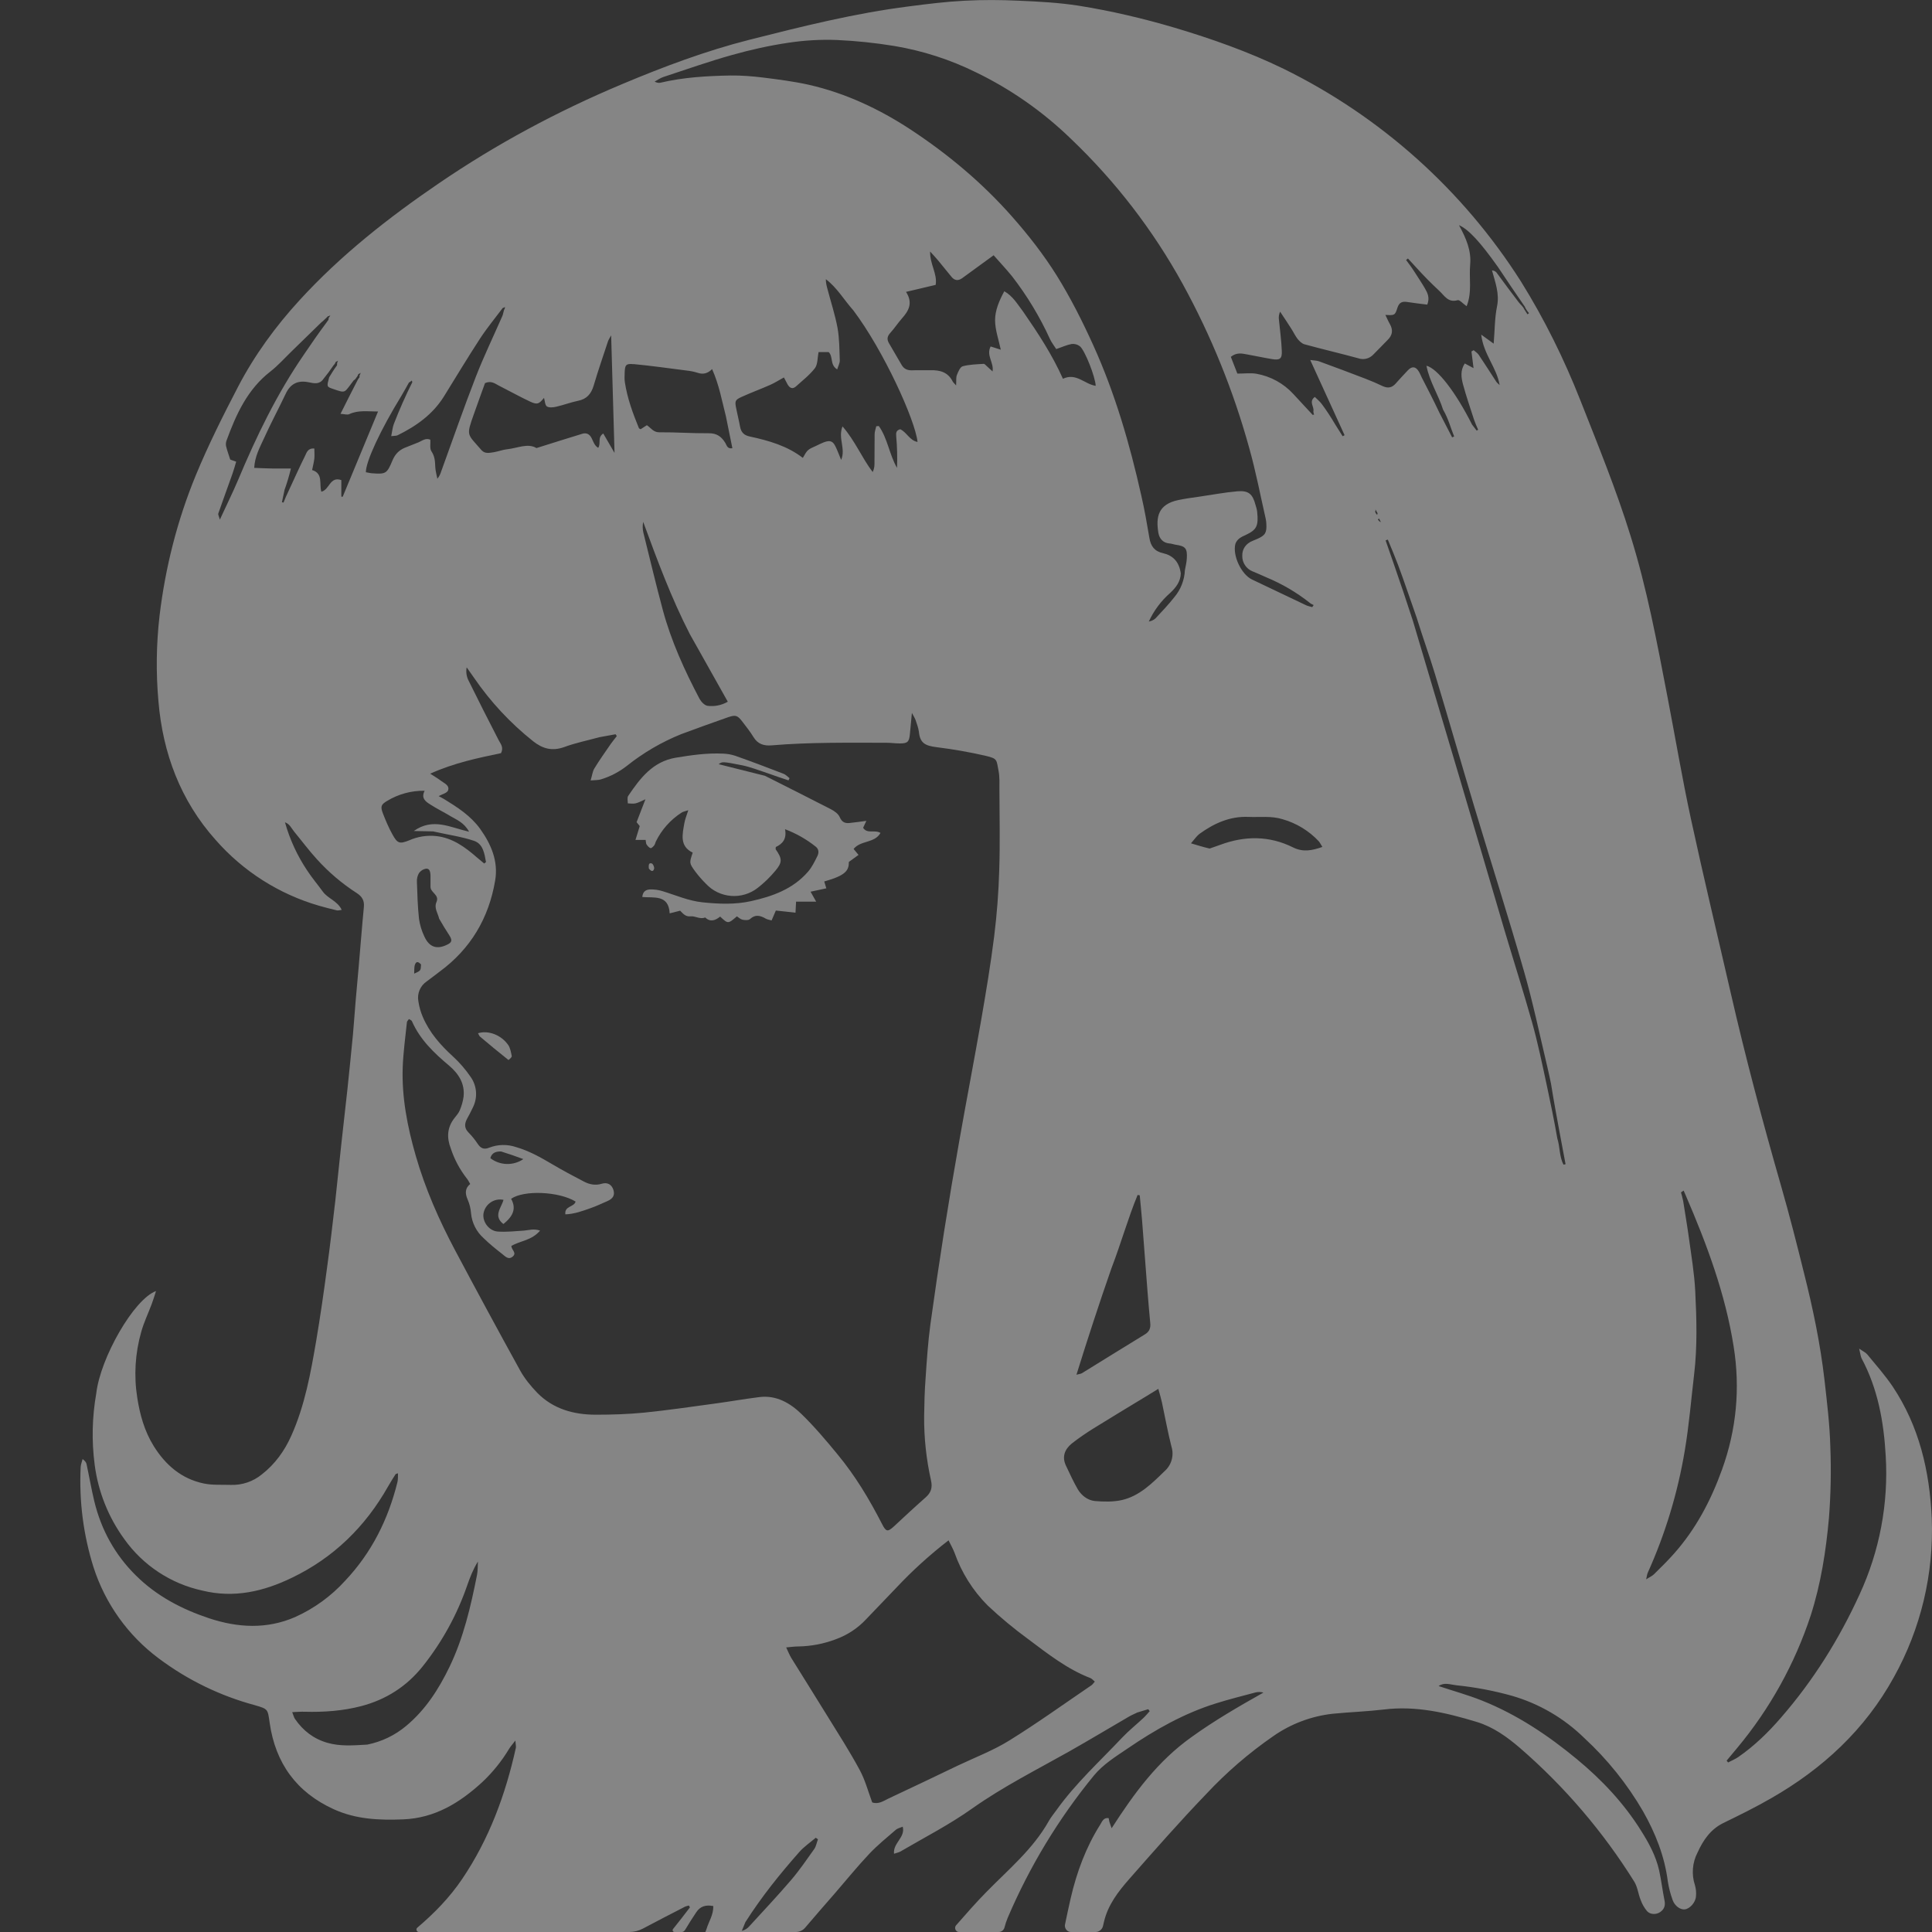 <svg width="64" height="64" viewBox="0 0 64 64" fill="none" xmlns="http://www.w3.org/2000/svg">
<rect x="0" y="0" width="64" height="64" fill="#333333" stroke="none"/>
<g opacity="0.4">
<path fill-rule="evenodd" clip-rule="evenodd" d="M15.835 34.227C16.173 34.123 16.595 34.28 16.829 34.608C16.904 34.709 16.925 34.853 16.952 34.981C16.96 35.019 16.899 35.069 16.845 35.115C16.515 34.853 16.205 34.597 15.901 34.339C15.872 34.312 15.859 34.267 15.835 34.227ZM22.389 25.099C22.909 25.013 23.429 24.939 23.957 24.965C24.091 24.97 24.224 24.993 24.352 25.035C24.891 25.224 25.424 25.427 25.955 25.632C26.029 25.659 26.088 25.728 26.155 25.779L26.12 25.851C25.888 25.775 25.657 25.696 25.427 25.613C25.12 25.512 24.859 25.408 24.587 25.352C23.92 25.219 23.92 25.23 23.808 25.315L25.339 25.699C26.072 26.07 26.805 26.435 27.533 26.811C27.645 26.869 27.773 26.963 27.819 27.072C27.888 27.232 27.987 27.275 28.131 27.264C28.307 27.248 28.483 27.219 28.699 27.192L28.592 27.422C28.728 27.635 28.971 27.475 29.168 27.592C28.971 27.939 28.509 27.832 28.277 28.123L28.44 28.32L28.12 28.552C28.12 28.835 28.019 29 27.304 29.2L27.373 29.427L26.851 29.539L27.037 29.869H26.371L26.352 30.235C26.136 30.208 25.923 30.187 25.701 30.163L25.56 30.491C25.488 30.47 25.421 30.462 25.365 30.43C25.187 30.328 25.024 30.28 24.845 30.445C24.795 30.491 24.677 30.483 24.597 30.467C24.528 30.451 24.464 30.39 24.411 30.355C24.117 30.608 24.117 30.608 23.856 30.363C23.704 30.485 23.536 30.56 23.36 30.392C23.192 30.464 23.032 30.339 22.885 30.355C22.699 30.373 22.627 30.261 22.531 30.168L22.184 30.256C22.149 29.627 21.667 29.749 21.277 29.715C21.291 29.523 21.411 29.469 21.531 29.464C21.674 29.459 21.818 29.479 21.955 29.523C22.392 29.656 22.808 29.843 23.277 29.891C23.819 29.947 24.357 29.968 24.88 29.851C25.587 29.694 26.267 29.453 26.765 28.878C26.896 28.728 26.987 28.539 27.077 28.358C27.128 28.256 27.131 28.133 27.024 28.048C26.717 27.803 26.373 27.607 26.005 27.469C26.069 27.789 25.923 27.955 25.699 28.059C25.699 28.096 25.688 28.125 25.699 28.139C25.912 28.445 25.923 28.566 25.68 28.851C25.507 29.059 25.312 29.248 25.099 29.413C24.849 29.608 24.534 29.703 24.218 29.678C23.902 29.653 23.606 29.512 23.389 29.28C23.261 29.154 23.143 29.018 23.035 28.875C22.827 28.59 22.832 28.587 22.947 28.245C22.507 28.032 22.605 27.643 22.669 27.275C22.691 27.141 22.744 27.019 22.8 26.84C22.693 26.877 22.621 26.886 22.568 26.925C22.206 27.161 21.915 27.49 21.725 27.878C21.707 27.92 21.699 27.968 21.672 28.003C21.64 28.043 21.581 28.104 21.552 28.096C21.499 28.08 21.453 28.024 21.419 27.976C21.397 27.944 21.4 27.891 21.387 27.824H21.051L21.192 27.366C21.157 27.322 21.123 27.278 21.088 27.235L21.381 26.477C21.221 26.547 21.139 26.595 21.051 26.613C20.971 26.632 20.88 26.613 20.797 26.613C20.797 26.531 20.771 26.427 20.808 26.368C21.205 25.781 21.621 25.227 22.389 25.099Z" fill="white"/>
<path fill-rule="evenodd" clip-rule="evenodd" d="M21.493 28.768C21.485 28.667 21.483 28.568 21.592 28.603C21.635 28.619 21.683 28.731 21.667 28.781C21.64 28.888 21.563 28.867 21.493 28.768Z" fill="white"/>
<path fill-rule="evenodd" clip-rule="evenodd" d="M31.949 0.024C32.552 -0.008 33.157 -0.005 33.76 0.024C34.419 0.051 35.08 0.088 35.733 0.189C36.803 0.36 37.861 0.608 38.907 0.917C40.141 1.285 41.36 1.715 42.523 2.28C45.741 3.861 48.462 6.299 50.384 9.325C51.163 10.576 51.813 11.893 52.355 13.269C52.939 14.752 53.544 16.229 54.016 17.757C54.56 19.501 54.893 21.293 55.237 23.083C55.496 24.427 55.723 25.776 56.011 27.112C56.427 29.037 56.888 30.952 57.328 32.872C57.824 35.037 58.395 37.179 59.008 39.312C59.28 40.259 59.523 41.213 59.76 42.171C60.053 43.333 60.299 44.507 60.437 45.699C60.52 46.44 60.613 47.184 60.632 47.931C60.663 48.713 60.647 49.497 60.587 50.277C60.488 51.379 60.32 52.459 59.984 53.509C59.456 55.116 58.628 56.608 57.544 57.907L57.197 58.323L57.245 58.384C57.36 58.323 57.48 58.275 57.584 58.203C58.117 57.835 58.579 57.384 59 56.896C60.067 55.669 60.923 54.301 61.6 52.819C62.263 51.385 62.561 49.809 62.467 48.232C62.403 47.101 62.208 46.008 61.667 44.997C61.632 44.925 61.627 44.837 61.587 44.675C61.72 44.768 61.805 44.803 61.856 44.867C62.141 45.213 62.443 45.555 62.696 45.928C63.576 47.245 63.923 48.733 63.992 50.301C64.064 52.134 63.63 53.952 62.739 55.555C61.779 57.301 60.373 58.595 58.669 59.571C58.155 59.867 57.619 60.131 57.083 60.392C56.664 60.6 56.421 60.955 56.235 61.365C56.148 61.531 56.096 61.712 56.081 61.898C56.066 62.084 56.088 62.271 56.147 62.448C56.182 62.568 56.194 62.694 56.181 62.819C56.168 63.024 55.976 63.232 55.808 63.251C55.664 63.267 55.475 63.136 55.408 62.941C55.334 62.74 55.281 62.532 55.248 62.32C55.141 61.483 54.835 60.72 54.427 60C53.903 59.098 53.247 58.28 52.48 57.573C51.81 56.917 50.989 56.437 50.088 56.176C49.484 56.007 48.867 55.89 48.243 55.827C48.043 55.805 47.843 55.72 47.656 55.853C48.136 56.013 48.624 56.147 49.091 56.333C50.248 56.795 51.277 57.48 52.237 58.275C53.059 58.955 53.784 59.723 54.355 60.632C54.616 61.045 54.851 61.472 54.96 61.955C55.032 62.283 55.072 62.621 55.139 62.955C55.173 63.12 55.133 63.245 54.997 63.339C54.872 63.427 54.672 63.429 54.563 63.312C54.47 63.201 54.398 63.075 54.349 62.939C54.269 62.744 54.248 62.515 54.141 62.339C53.106 60.678 51.827 59.182 50.347 57.901C49.92 57.536 49.469 57.208 48.915 57.04C47.912 56.736 46.907 56.499 45.848 56.629C45.28 56.696 44.709 56.715 44.141 56.771C43.436 56.851 42.761 57.105 42.179 57.512C41.371 58.071 40.625 58.714 39.955 59.432C39.077 60.344 38.243 61.296 37.408 62.245C37.045 62.659 36.704 63.096 36.571 63.661C36.56 63.707 36.549 63.752 36.539 63.797C36.527 63.853 36.497 63.903 36.453 63.94C36.41 63.977 36.356 63.998 36.299 64H35.472C35.349 64 35.253 63.872 35.28 63.749C35.341 63.461 35.4 63.173 35.467 62.885C35.667 62.019 35.973 61.192 36.448 60.44C36.512 60.336 36.555 60.205 36.725 60.227L36.752 60.357L36.824 60.563C37.571 59.403 38.347 58.339 39.48 57.536C40.235 56.992 41.037 56.528 41.853 56.069C41.768 56.045 41.678 56.044 41.592 56.064C41.16 56.179 40.725 56.288 40.299 56.421C39.227 56.752 38.261 57.301 37.339 57.931C36.947 58.197 36.544 58.445 36.235 58.819C35.066 60.246 34.105 61.833 33.381 63.531C33.338 63.635 33.302 63.742 33.275 63.851C33.264 63.893 33.239 63.931 33.204 63.958C33.169 63.985 33.127 64 33.083 64H31.765C31.659 64 31.6 63.864 31.669 63.781C31.997 63.408 32.325 63.029 32.675 62.675C33.408 61.925 34.221 61.256 34.747 60.317C34.819 60.189 34.915 60.077 35 59.957C35.635 59.069 36.44 58.339 37.181 57.552C37.4 57.323 37.648 57.125 37.875 56.912C37.952 56.84 38.016 56.76 38.085 56.685L38.037 56.619L37.677 56.728C37.587 56.773 37.491 56.811 37.405 56.861C36.744 57.245 36.088 57.64 35.424 58.016C34.336 58.629 33.224 59.187 32.2 59.912C31.451 60.445 30.624 60.867 29.829 61.333C29.776 61.365 29.712 61.373 29.616 61.408C29.576 61.048 29.997 60.872 29.904 60.512C29.816 60.549 29.733 60.565 29.677 60.613C29.381 60.869 29.072 61.12 28.803 61.403C28.408 61.821 28.045 62.269 27.669 62.704C27.336 63.085 27.003 63.467 26.675 63.853C26.638 63.898 26.592 63.934 26.54 63.959C26.488 63.984 26.431 63.998 26.373 64H23.365C23.382 63.964 23.396 63.926 23.408 63.888C23.483 63.648 23.635 63.429 23.629 63.141C23.387 63.093 23.197 63.144 23.064 63.347C22.938 63.534 22.817 63.725 22.701 63.92C22.675 63.963 22.637 64 22.589 64H22.341C22.291 64 22.264 63.941 22.296 63.901C22.485 63.667 22.669 63.427 22.853 63.187C22.856 63.181 22.837 63.155 22.821 63.123C22.784 63.133 22.741 63.139 22.701 63.157C22.232 63.397 21.763 63.64 21.296 63.888C21.158 63.961 21.004 63.999 20.848 64H13.872C13.803 64 13.768 63.904 13.821 63.859C14.381 63.384 14.893 62.861 15.309 62.245C16.203 60.923 16.744 59.453 17.088 57.901C17.099 57.848 17.08 57.787 17.072 57.659C16.973 57.787 16.915 57.851 16.869 57.925C16.625 58.333 16.325 58.706 15.979 59.032C15.232 59.72 14.405 60.227 13.357 60.269C12.565 60.301 11.789 60.269 11.051 59.931C9.824 59.371 9.125 58.411 8.933 57.072C8.867 56.619 8.888 56.616 8.448 56.488C7.294 56.178 6.209 55.651 5.253 54.933C4.24 54.177 3.487 53.124 3.099 51.92C2.761 50.847 2.617 49.723 2.672 48.6C2.677 48.509 2.715 48.421 2.736 48.333C2.821 48.395 2.859 48.448 2.869 48.509C2.957 48.917 3.027 49.331 3.125 49.736C3.355 50.683 3.811 51.507 4.501 52.189C5.189 52.872 6.024 53.307 6.928 53.608C7.883 53.923 8.84 53.976 9.781 53.565C10.41 53.281 10.974 52.871 11.437 52.36C12.312 51.432 12.859 50.333 13.165 49.099C13.189 49.008 13.179 48.909 13.184 48.805C13.144 48.821 13.115 48.821 13.104 48.835C13.021 48.968 12.933 49.101 12.856 49.24C12.099 50.579 11.045 51.605 9.667 52.267C8.731 52.72 7.752 52.947 6.707 52.691C5.661 52.465 4.737 51.856 4.117 50.984C3.589 50.258 3.251 49.411 3.136 48.52C3.033 47.734 3.051 46.938 3.189 46.157C3.323 44.987 4.432 43.037 5.168 42.768C5.115 42.936 5.075 43.067 5.027 43.195C4.912 43.504 4.768 43.8 4.68 44.115C4.477 44.825 4.431 45.571 4.547 46.301C4.635 46.867 4.787 47.411 5.091 47.901C5.483 48.531 6.013 48.987 6.744 49.141C7.037 49.203 7.344 49.179 7.645 49.189C8.02 49.202 8.386 49.078 8.675 48.84C9.112 48.499 9.427 48.061 9.651 47.557C10.099 46.557 10.291 45.485 10.475 44.413C10.608 43.624 10.723 42.829 10.829 42.032C10.933 41.283 11.019 40.531 11.107 39.779C11.176 39.16 11.235 38.541 11.304 37.923C11.368 37.315 11.443 36.709 11.507 36.101C11.571 35.496 11.632 34.888 11.691 34.28C11.725 33.907 11.749 33.533 11.781 33.16L11.88 32.048C11.939 31.381 11.989 30.715 12.053 30.053C12.075 29.835 12 29.701 11.813 29.581C11.329 29.269 10.888 28.894 10.501 28.467C10.235 28.176 10 27.859 9.749 27.555C9.656 27.443 9.6 27.296 9.44 27.24C9.599 27.806 9.846 28.343 10.173 28.832C10.333 29.077 10.523 29.301 10.696 29.539C10.864 29.768 11.181 29.845 11.32 30.141C11.245 30.149 11.197 30.168 11.16 30.157C10.963 30.111 10.768 30.061 10.573 30.005C9.244 29.621 8.053 28.863 7.141 27.821C5.981 26.523 5.392 24.952 5.248 23.227C5.164 22.286 5.177 21.338 5.285 20.4C5.477 18.795 5.872 17.237 6.485 15.747C6.899 14.744 7.387 13.771 7.888 12.808C8.435 11.76 9.131 10.808 9.928 9.939C11.293 8.448 12.872 7.208 14.531 6.077C16.443 4.771 18.472 3.683 20.603 2.789C21.984 2.208 23.379 1.685 24.827 1.317C26.573 0.875 28.32 0.437 30.112 0.211C30.723 0.131 31.333 0.056 31.947 0.024H31.949ZM27.024 60.877C26.837 61.037 26.632 61.173 26.472 61.357C25.837 62.077 25.235 62.821 24.691 63.675L24.573 63.963C24.67 63.939 24.757 63.886 24.821 63.811C25.285 63.304 25.757 62.803 26.205 62.28C26.483 61.955 26.725 61.6 26.973 61.251C27.037 61.16 27.053 61.037 27.096 60.931L27.024 60.877ZM31.424 51.024C30.802 51.504 30.22 52.032 29.683 52.605L28.696 53.635C28.419 53.934 28.074 54.162 27.691 54.301C27.293 54.453 26.871 54.534 26.445 54.541C26.328 54.541 26.213 54.557 26.043 54.573C26.117 54.728 26.157 54.832 26.213 54.923C26.613 55.568 27.016 56.208 27.413 56.853C27.776 57.44 28.149 58.021 28.477 58.629C28.659 58.963 28.757 59.341 28.893 59.707C29.099 59.779 29.267 59.659 29.432 59.579C30.205 59.219 30.976 58.848 31.744 58.48C32.312 58.211 32.909 57.984 33.44 57.653C34.365 57.08 35.253 56.44 36.155 55.827C36.195 55.8 36.224 55.752 36.267 55.704C36.205 55.653 36.165 55.605 36.117 55.587C35.352 55.291 34.712 54.787 34.064 54.301C33.592 53.956 33.141 53.582 32.715 53.181C32.226 52.689 31.852 52.094 31.621 51.44C31.571 51.309 31.501 51.187 31.421 51.024H31.424ZM15.832 51.728C15.672 51.984 15.573 52.245 15.48 52.509C15.145 53.485 14.644 54.396 14 55.203C13.467 55.869 12.787 56.301 11.968 56.517C11.355 56.677 10.731 56.72 10.101 56.704C9.973 56.699 9.843 56.709 9.68 56.717C9.723 56.824 9.736 56.893 9.773 56.944C10.04 57.331 10.387 57.6 10.84 57.731C11.259 57.853 11.683 57.821 12.168 57.792C12.651 57.693 13.083 57.485 13.461 57.168C14.096 56.637 14.533 55.957 14.891 55.216C15.357 54.248 15.595 53.213 15.803 52.165C15.829 52.024 15.824 51.872 15.832 51.728ZM55.685 39.499C55.707 39.576 55.728 39.651 55.757 39.784C55.821 40.197 55.893 40.611 55.949 41.021C56.029 41.605 56.128 42.187 56.157 42.773C56.203 43.691 56.229 44.611 56.12 45.528C56.021 46.368 55.952 47.216 55.811 48.051C55.578 49.447 55.166 50.808 54.584 52.099C54.563 52.147 54.557 52.203 54.531 52.317C54.656 52.237 54.736 52.205 54.792 52.147C55.019 51.925 55.245 51.701 55.453 51.467C56.176 50.653 56.675 49.707 57.043 48.685C57.523 47.357 57.651 45.989 57.429 44.603C57.155 42.869 56.549 41.235 55.837 39.587C55.816 39.538 55.795 39.489 55.773 39.44L55.685 39.499ZM15.459 22.107C15.433 22.244 15.45 22.387 15.507 22.515C15.837 23.184 16.173 23.851 16.517 24.515C16.584 24.645 16.693 24.755 16.597 24.949C15.84 25.109 15.056 25.267 14.251 25.629C14.408 25.731 14.509 25.789 14.603 25.861C14.715 25.947 14.901 26.016 14.843 26.181C14.816 26.269 14.643 26.309 14.531 26.373C14.576 26.4 14.645 26.429 14.709 26.469C15.152 26.741 15.589 27.021 15.901 27.451C16.269 27.963 16.512 28.528 16.403 29.168C16.192 30.419 15.587 31.435 14.563 32.187C14.419 32.293 14.28 32.408 14.133 32.512C14.029 32.583 13.948 32.682 13.899 32.798C13.85 32.914 13.836 33.041 13.859 33.165C13.884 33.344 13.934 33.519 14.005 33.685C14.227 34.208 14.592 34.619 15.005 34.997C15.227 35.2 15.429 35.435 15.597 35.683C15.698 35.829 15.757 35.999 15.769 36.176C15.78 36.353 15.744 36.53 15.664 36.688C15.603 36.821 15.531 36.952 15.461 37.083C15.381 37.243 15.387 37.379 15.52 37.515C15.629 37.627 15.733 37.752 15.819 37.883C15.92 38.037 16.027 38.093 16.211 38.016C16.496 37.906 16.81 37.901 17.099 38C17.525 38.123 17.904 38.336 18.283 38.56C18.629 38.765 18.987 38.957 19.349 39.144C19.528 39.237 19.723 39.277 19.933 39.213C20.123 39.155 20.264 39.24 20.32 39.416C20.373 39.587 20.312 39.704 20.123 39.787C19.936 39.867 19.757 39.955 19.565 40.021C19.299 40.115 19.029 40.216 18.728 40.227C18.693 39.941 19.021 39.992 19.067 39.803C18.517 39.467 17.352 39.416 16.931 39.712C17.099 40.011 17.024 40.272 16.675 40.547C16.328 40.28 16.608 40.008 16.68 39.747C16.607 39.731 16.531 39.731 16.457 39.745C16.383 39.76 16.314 39.789 16.252 39.832C16.189 39.874 16.137 39.929 16.096 39.992C16.056 40.055 16.029 40.126 16.016 40.2C15.976 40.469 16.195 40.776 16.491 40.797C16.779 40.816 17.072 40.784 17.36 40.765C17.52 40.752 17.68 40.693 17.891 40.765C17.616 41.093 17.229 41.104 16.939 41.272C16.944 41.405 17.125 41.501 16.989 41.621C16.848 41.749 16.736 41.619 16.637 41.541C16.424 41.373 16.211 41.205 16.021 41.016C15.782 40.803 15.632 40.506 15.603 40.187C15.591 40.028 15.552 39.873 15.488 39.728C15.403 39.531 15.403 39.363 15.576 39.221C15.528 39.141 15.501 39.08 15.456 39.029C15.227 38.734 15.05 38.401 14.933 38.045C14.792 37.68 14.811 37.341 15.061 37.029C15.125 36.949 15.195 36.869 15.232 36.776C15.293 36.633 15.335 36.482 15.357 36.328C15.403 35.888 15.187 35.563 14.872 35.296C14.376 34.88 13.912 34.437 13.645 33.827C13.632 33.797 13.581 33.781 13.547 33.757C13.517 33.803 13.483 33.829 13.48 33.859C13.429 34.352 13.36 34.845 13.341 35.344C13.304 36.349 13.496 37.325 13.773 38.288C14.088 39.381 14.544 40.416 15.075 41.416C15.787 42.755 16.507 44.088 17.24 45.416C17.387 45.677 17.587 45.92 17.795 46.136C18.323 46.675 19 46.861 19.725 46.864C20.264 46.864 20.803 46.848 21.339 46.795C22.125 46.715 22.912 46.6 23.696 46.493C24.184 46.427 24.669 46.341 25.157 46.28C25.717 46.211 26.171 46.475 26.549 46.84C26.976 47.256 27.363 47.712 27.741 48.173C28.328 48.88 28.8 49.667 29.219 50.485C29.352 50.747 29.405 50.752 29.611 50.565C29.957 50.243 30.304 49.92 30.661 49.605C30.84 49.448 30.896 49.285 30.84 49.037C30.684 48.341 30.608 47.629 30.613 46.915C30.619 46.496 30.629 46.077 30.661 45.659C30.701 45.061 30.741 44.459 30.821 43.867C31.103 41.818 31.425 39.775 31.787 37.739C32.019 36.424 32.272 35.115 32.501 33.8C32.661 32.875 32.816 31.949 32.933 31.019C33.024 30.291 33.08 29.552 33.101 28.819C33.131 27.933 33.109 27.045 33.107 26.157C33.107 25.952 33.117 25.744 33.08 25.544C33.005 25.165 33.053 25.131 32.648 25.037C32.114 24.914 31.574 24.819 31.029 24.752C30.64 24.704 30.477 24.611 30.44 24.245C30.424 24.115 30.373 23.984 30.331 23.856C30.307 23.789 30.267 23.728 30.208 23.616L30.141 24.32C30.117 24.576 30.064 24.629 29.803 24.627C29.656 24.627 29.509 24.605 29.365 24.605C28.096 24.605 26.827 24.584 25.563 24.691C25.309 24.712 25.101 24.651 24.96 24.416C24.853 24.24 24.725 24.08 24.603 23.92C24.435 23.696 24.373 23.672 24.117 23.76C23.597 23.941 23.083 24.128 22.565 24.32C21.918 24.581 21.311 24.935 20.765 25.371C20.509 25.572 20.216 25.724 19.904 25.819C19.816 25.845 19.717 25.84 19.565 25.853C19.619 25.677 19.629 25.549 19.691 25.453C19.861 25.173 20.051 24.907 20.237 24.637C20.299 24.549 20.368 24.469 20.432 24.384L20.392 24.323L19.856 24.421C19.467 24.528 19.067 24.608 18.691 24.747C18.296 24.888 17.981 24.808 17.661 24.555C16.909 23.957 16.25 23.251 15.707 22.459L15.459 22.107ZM38.371 46.008L37.979 46.248C37.392 46.605 36.805 46.957 36.221 47.32C35.973 47.475 35.731 47.64 35.501 47.821C35.275 48.008 35.171 48.251 35.309 48.547C35.435 48.813 35.557 49.08 35.701 49.331C35.827 49.544 36.032 49.699 36.269 49.723C36.563 49.749 36.877 49.755 37.165 49.691C37.744 49.557 38.157 49.144 38.573 48.739C38.688 48.639 38.771 48.509 38.812 48.363C38.854 48.217 38.851 48.062 38.805 47.917C38.683 47.437 38.595 46.944 38.491 46.459C38.461 46.32 38.419 46.184 38.371 46.008ZM37.685 39.584C37.365 40.36 37.139 41.176 36.819 42.011C36.416 43.165 36.035 44.331 35.659 45.539C35.755 45.512 35.803 45.512 35.837 45.491C36.533 45.064 37.229 44.627 37.931 44.2C38.075 44.112 38.12 43.992 38.104 43.832C38.072 43.485 38.04 43.133 38.013 42.784L37.832 40.421C37.811 40.147 37.779 39.872 37.755 39.595C37.731 39.595 37.709 39.589 37.685 39.584ZM45.901 17.904L46.165 18.664C46.379 19.28 46.589 19.899 46.805 20.568L48.352 25.773C48.851 27.453 49.344 29.139 49.84 30.821C50.144 31.84 50.467 32.853 50.755 33.877C50.947 34.563 51.091 35.261 51.251 36.008C51.368 36.557 51.483 37.109 51.589 37.715C51.68 37.997 51.651 38.317 51.795 38.581L51.861 38.565L51.68 37.6C51.579 37.051 51.475 36.501 51.379 35.899C51.339 35.712 51.301 35.523 51.256 35.336C51.003 34.28 50.784 33.213 50.483 32.171C49.96 30.344 49.381 28.533 48.835 26.715C48.395 25.251 47.976 23.781 47.533 22.32C47.349 21.715 47.133 21.12 46.931 20.467L46.619 19.571C46.52 19.285 46.419 18.995 46.312 18.712C46.205 18.429 46.088 18.152 45.973 17.875C45.949 17.884 45.925 17.892 45.901 17.901V17.904ZM16.6 38.144C16.432 38.141 16.293 38.181 16.243 38.365C16.398 38.485 16.588 38.553 16.784 38.558C16.98 38.564 17.174 38.508 17.336 38.397C17.093 38.305 16.848 38.221 16.6 38.144ZM13.947 31.947C13.877 31.875 13.795 31.819 13.747 31.952C13.715 32.037 13.728 32.139 13.72 32.253C13.939 32.155 13.939 32.155 13.947 31.947ZM14.112 28.776C14.065 28.784 14.02 28.801 13.98 28.827C13.939 28.853 13.905 28.886 13.877 28.925C13.827 29.015 13.804 29.116 13.811 29.219C13.824 29.624 13.837 30.035 13.88 30.437C13.909 30.639 13.968 30.835 14.056 31.019C14.219 31.381 14.475 31.464 14.824 31.288C14.971 31.216 14.984 31.144 14.891 30.995C14.771 30.81 14.656 30.623 14.547 30.432C14.507 30.251 14.371 30.083 14.459 29.88C14.565 29.64 14.256 29.571 14.261 29.373V28.997C14.253 28.896 14.245 28.765 14.112 28.776ZM14.067 26.195C13.628 26.187 13.196 26.305 12.821 26.533C12.619 26.653 12.597 26.72 12.688 26.955C12.779 27.187 12.875 27.416 12.995 27.632C13.165 27.944 13.235 27.965 13.555 27.837C13.836 27.712 14.145 27.664 14.451 27.696C14.989 27.755 15.403 28.059 15.795 28.4L16.04 28.605C16.059 28.589 16.077 28.571 16.099 28.557C16.048 28.277 16.005 27.955 15.701 27.853C15.283 27.712 14.837 27.653 14.347 27.541L13.707 27.528C14.347 27.077 14.912 27.411 15.539 27.552C15.371 27.245 15.131 27.16 14.925 27.037C14.707 26.904 14.472 26.792 14.259 26.653C14.099 26.555 13.939 26.44 14.067 26.195ZM41.355 27.061C40.741 27.035 40.216 27.275 39.733 27.624C39.643 27.693 39.573 27.797 39.453 27.936C39.685 28.005 39.853 28.059 40.072 28.109C40.189 28.069 40.307 28.029 40.419 27.987C41.235 27.683 42.045 27.68 42.829 28.069C43.165 28.237 43.461 28.176 43.805 28.056C43.752 27.973 43.725 27.912 43.685 27.867C43.36 27.521 42.947 27.269 42.491 27.139C42.117 27.021 41.733 27.077 41.355 27.061ZM21.307 17.288C21.283 17.405 21.285 17.526 21.312 17.643C21.525 18.499 21.728 19.357 21.957 20.208C22.235 21.24 22.677 22.208 23.173 23.149C23.227 23.248 23.336 23.363 23.435 23.381C23.668 23.411 23.905 23.363 24.109 23.245L22.851 21.005C22.237 19.811 21.771 18.552 21.307 17.288ZM27.725 1.325C27.192 1.304 26.645 1.336 26.117 1.416C25.488 1.509 24.864 1.648 24.251 1.821C23.485 2.035 22.733 2.301 21.979 2.549C21.872 2.584 21.781 2.651 21.685 2.704C21.76 2.741 21.819 2.752 21.872 2.741C22.637 2.56 23.419 2.515 24.2 2.501C24.557 2.496 24.917 2.525 25.272 2.568C25.779 2.632 26.291 2.696 26.792 2.808C28.008 3.085 29.123 3.608 30.165 4.291C31.403 5.107 32.533 6.051 33.517 7.165C34.064 7.784 34.571 8.432 35.011 9.136C35.464 9.867 35.851 10.632 36.208 11.419C36.936 13.021 37.424 14.704 37.808 16.421C37.915 16.883 37.995 17.349 38.075 17.819C38.12 18.096 38.248 18.264 38.528 18.325C38.853 18.4 39.061 18.605 39.115 18.995C39.107 19.267 38.955 19.459 38.771 19.635C38.468 19.899 38.224 20.224 38.056 20.589C38.138 20.576 38.215 20.54 38.277 20.485C38.491 20.256 38.709 20.027 38.904 19.779C39.114 19.529 39.235 19.217 39.251 18.891C39.275 18.757 39.309 18.624 39.315 18.491C39.333 18.16 39.269 18.091 38.933 18.043C38.867 18.032 38.803 18.005 38.739 18.003C38.52 17.984 38.405 17.835 38.373 17.653C38.285 17.125 38.363 16.707 39.032 16.565C39.261 16.517 39.496 16.485 39.725 16.453C40.147 16.392 40.565 16.312 40.987 16.275C41.36 16.243 41.493 16.363 41.589 16.72C41.611 16.797 41.637 16.872 41.645 16.952C41.696 17.429 41.624 17.552 41.269 17.72C41.197 17.755 41.123 17.784 41.061 17.832C41 17.877 40.953 17.939 40.925 18.011C40.821 18.395 41.12 19.029 41.475 19.197L43.269 20.051C43.331 20.08 43.403 20.091 43.469 20.112L43.517 20.043C43.477 20.021 43.432 20.008 43.4 19.979C42.959 19.628 42.47 19.341 41.949 19.125C41.797 19.056 41.643 18.989 41.488 18.925C41.387 18.884 41.301 18.813 41.242 18.723C41.181 18.632 41.15 18.525 41.152 18.416C41.144 18.189 41.272 18.005 41.493 17.917L41.651 17.851C41.915 17.733 41.965 17.648 41.949 17.352C41.947 17.296 41.94 17.239 41.928 17.184C41.749 16.4 41.6 15.611 41.381 14.837C40.86 12.948 40.121 11.126 39.179 9.408C38.197 7.623 36.947 6 35.472 4.595C34.549 3.7 33.49 2.958 32.333 2.397C31.478 1.975 30.565 1.68 29.624 1.523C28.995 1.42 28.362 1.354 27.725 1.325ZM45.643 17.205C45.669 17.243 45.691 17.28 45.744 17.296L45.685 17.179L45.643 17.205ZM10.941 10.445C10.918 10.463 10.89 10.474 10.861 10.477C10.828 10.514 10.792 10.549 10.755 10.581C10.728 10.608 10.701 10.635 10.635 10.688L9.667 11.632C9.432 11.859 9.213 12.107 8.957 12.307C8.2 12.893 7.824 13.72 7.507 14.587C7.483 14.647 7.477 14.712 7.488 14.776C7.523 14.923 7.576 15.064 7.627 15.224L7.824 15.293C7.779 15.443 7.744 15.573 7.699 15.699C7.544 16.136 7.384 16.571 7.232 17.008C7.219 17.048 7.253 17.104 7.283 17.213C7.496 16.747 7.704 16.333 7.883 15.909C8.491 14.459 9.173 13.045 10.067 11.747C10.307 11.392 10.552 11.037 10.821 10.677C10.832 10.661 10.84 10.643 10.88 10.597C10.883 10.555 10.888 10.512 10.92 10.491L10.941 10.445ZM45.544 16.867C45.552 16.873 45.558 16.88 45.562 16.889C45.566 16.898 45.568 16.908 45.568 16.917C45.562 16.926 45.557 16.935 45.552 16.944C45.557 16.962 45.563 16.98 45.571 16.997L45.619 17.056C45.624 17.037 45.637 17.013 45.632 17C45.624 16.973 45.6 16.952 45.579 16.899C45.567 16.888 45.556 16.877 45.544 16.867ZM11.197 11.947C11.189 11.957 11.176 11.968 11.125 11.984C11.112 12.019 11.096 12.051 11.043 12.109C10.94 12.263 10.83 12.412 10.712 12.555C10.584 12.741 10.403 12.701 10.229 12.664C9.872 12.589 9.621 12.707 9.464 13.045C9.227 13.544 8.965 14.032 8.736 14.539C8.605 14.827 8.443 15.115 8.421 15.499C8.637 15.507 8.832 15.517 9.029 15.52H9.637C9.58 15.758 9.51 15.993 9.427 16.224C9.4 16.363 9.368 16.499 9.339 16.637L9.392 16.648C9.44 16.525 9.491 16.403 9.571 16.24C9.747 15.861 9.917 15.48 10.104 15.104C10.157 14.997 10.195 14.837 10.413 14.859C10.413 14.973 10.424 15.083 10.413 15.189C10.4 15.309 10.368 15.429 10.339 15.571C10.715 15.685 10.568 16.035 10.645 16.288C10.917 16.229 10.923 15.768 11.307 15.904V16.451L11.352 16.456L12.523 13.632C12.176 13.632 11.867 13.579 11.568 13.72C11.504 13.749 11.413 13.717 11.28 13.709C11.48 13.309 11.651 12.968 11.843 12.597C11.859 12.562 11.882 12.529 11.909 12.501C11.909 12.461 11.907 12.421 11.931 12.4L11.947 12.347C11.933 12.363 11.92 12.376 11.872 12.392C11.861 12.424 11.848 12.456 11.803 12.512C11.783 12.549 11.753 12.579 11.717 12.6C11.389 13.019 11.477 13.037 11.029 12.883C10.819 12.811 10.821 12.808 10.904 12.499C10.979 12.376 11.053 12.251 11.165 12.099C11.165 12.056 11.163 12.013 11.184 11.987L11.197 11.947ZM16.725 10.16C16.717 10.176 16.707 10.189 16.653 10.203C16.403 10.536 16.136 10.859 15.907 11.208C15.493 11.843 15.104 12.491 14.704 13.136C14.331 13.733 13.784 14.117 13.171 14.419C13.125 14.44 13.064 14.435 12.96 14.448C12.992 14.291 13.003 14.157 13.048 14.04C13.23 13.57 13.434 13.109 13.659 12.659L13.64 12.605C13.613 12.632 13.581 12.655 13.547 12.672C13.472 12.805 13.4 12.939 13.299 13.109C12.605 14.24 12.117 15.288 12.12 15.643C12.184 15.653 12.248 15.672 12.315 15.677C12.787 15.712 12.816 15.696 13.008 15.237C13.088 15.051 13.213 14.917 13.4 14.837L13.867 14.651C13.984 14.603 14.093 14.499 14.256 14.565C14.264 14.699 14.229 14.859 14.293 14.952C14.405 15.117 14.411 15.285 14.419 15.467C14.424 15.597 14.464 15.728 14.488 15.859C14.565 15.768 14.592 15.685 14.621 15.6C15 14.56 15.36 13.515 15.763 12.48C16.029 11.797 16.349 11.136 16.643 10.464C16.677 10.384 16.677 10.285 16.723 10.219L16.725 10.16ZM27.357 9.253C27.357 9.373 27.384 9.477 27.413 9.581C27.525 10.008 27.664 10.429 27.744 10.861C27.808 11.216 27.805 11.581 27.819 11.944C27.819 12.032 27.768 12.123 27.733 12.237C27.483 12.083 27.608 11.816 27.451 11.664H27.117C27.077 11.856 27.091 12.069 26.995 12.197C26.819 12.424 26.581 12.608 26.365 12.803C26.251 12.904 26.157 12.851 26.091 12.736L25.968 12.504C25.795 12.597 25.656 12.688 25.509 12.752C25.2 12.888 24.883 13.005 24.576 13.144C24.349 13.245 24.336 13.285 24.389 13.536C24.427 13.736 24.48 13.931 24.515 14.131C24.549 14.323 24.648 14.421 24.843 14.461C25.464 14.595 26.075 14.768 26.595 15.168C26.749 14.896 26.749 14.896 27.043 14.765C27.123 14.728 27.203 14.685 27.288 14.653C27.501 14.573 27.595 14.608 27.688 14.813C27.749 14.941 27.797 15.075 27.864 15.235C28.024 14.861 27.752 14.523 27.909 14.125C28.328 14.605 28.549 15.165 28.909 15.637C28.948 15.556 28.968 15.466 28.968 15.376C28.973 15.045 28.968 14.717 28.973 14.387C28.973 14.296 29.008 14.208 29.027 14.12L29.112 14.112C29.405 14.525 29.459 15.056 29.715 15.499C29.728 15.15 29.72 14.801 29.688 14.453C29.677 14.333 29.688 14.256 29.821 14.219C30.035 14.315 30.131 14.592 30.395 14.64C30.315 13.907 29.267 11.608 28.267 10.28C27.963 9.941 27.733 9.533 27.36 9.251L27.357 9.253ZM20.245 11.109C20.195 11.2 20.165 11.243 20.147 11.288C19.984 11.781 19.813 12.275 19.667 12.771C19.584 13.051 19.435 13.221 19.147 13.277C18.907 13.328 18.672 13.416 18.432 13.472C18.331 13.496 18.195 13.512 18.117 13.464C18.053 13.421 18.051 13.28 18.021 13.181C17.851 13.384 17.803 13.413 17.568 13.307C17.213 13.141 16.869 12.947 16.52 12.771C16.392 12.704 16.272 12.603 16.067 12.691C15.952 13.011 15.824 13.357 15.701 13.709C15.437 14.456 15.469 14.355 15.955 14.917C16.077 15.045 16.227 14.997 16.365 14.979C16.509 14.955 16.648 14.899 16.792 14.883C17.139 14.848 17.485 14.669 17.771 14.843C18.315 14.672 18.803 14.517 19.293 14.368C19.427 14.328 19.531 14.381 19.597 14.512C19.656 14.624 19.688 14.76 19.816 14.835C19.917 14.685 19.781 14.493 19.984 14.36L20.357 15.003L20.245 11.109ZM20.987 12.064C20.731 12.037 20.701 12.091 20.693 12.352C20.688 12.453 20.685 12.56 20.699 12.659C20.779 13.192 20.963 13.688 21.163 14.179C21.168 14.195 21.195 14.205 21.221 14.219L21.429 14.085C21.568 14.181 21.645 14.32 21.837 14.32C22.384 14.315 22.931 14.357 23.48 14.352C23.744 14.349 23.901 14.464 24.027 14.672C24.075 14.752 24.091 14.877 24.261 14.848L24.048 13.797C23.915 13.277 23.821 12.744 23.589 12.227C23.437 12.379 23.285 12.408 23.109 12.349C22.992 12.313 22.872 12.288 22.749 12.275C22.163 12.2 21.576 12.117 20.989 12.061L20.987 12.064ZM48.331 7.459C48.568 7.893 48.744 8.301 48.701 8.768C48.659 9.216 48.771 9.68 48.584 10.144C48.459 10.056 48.349 9.925 48.285 9.944C47.973 10.037 47.848 9.792 47.68 9.637C47.415 9.391 47.16 9.133 46.917 8.864L46.64 8.563C46.62 8.58 46.599 8.596 46.579 8.613C46.672 8.736 46.765 8.861 46.872 9.029C46.979 9.2 47.096 9.368 47.197 9.544C47.288 9.699 47.371 9.859 47.28 10.091C47.061 10.064 46.843 10.04 46.624 10.005C46.464 9.979 46.355 10.005 46.293 10.192C46.211 10.453 46.195 10.448 45.893 10.432C45.947 10.544 45.989 10.645 46.045 10.741C46.155 10.939 46.125 11.109 45.965 11.264C45.805 11.424 45.651 11.589 45.491 11.747C45.429 11.813 45.35 11.859 45.262 11.881C45.175 11.903 45.083 11.899 44.997 11.869C44.405 11.707 43.805 11.568 43.211 11.405C43.125 11.381 43.043 11.299 42.981 11.224C42.901 11.117 42.843 10.992 42.768 10.877C42.651 10.691 42.528 10.509 42.405 10.325C42.365 10.413 42.352 10.51 42.368 10.605C42.4 10.944 42.448 11.28 42.461 11.619C42.475 11.885 42.397 11.939 42.139 11.896C41.861 11.851 41.589 11.789 41.312 11.741C41.141 11.709 40.963 11.667 40.773 11.821L40.989 12.376C41.229 12.376 41.432 12.349 41.621 12.381C42.091 12.465 42.52 12.7 42.843 13.051C43.051 13.272 43.253 13.499 43.485 13.744L43.533 13.731C43.523 13.715 43.512 13.696 43.507 13.624C43.544 13.475 43.341 13.309 43.555 13.149C43.637 13.229 43.725 13.301 43.789 13.389C43.944 13.597 44.085 13.813 44.24 14.075L44.477 14.451L44.541 14.416C44.162 13.586 43.782 12.756 43.403 11.925C43.549 11.944 43.624 11.944 43.691 11.968C44.205 12.155 44.717 12.347 45.229 12.544C45.427 12.619 45.621 12.704 45.813 12.795C45.979 12.869 46.112 12.843 46.232 12.707C46.365 12.557 46.504 12.408 46.643 12.261C46.776 12.125 46.896 12.139 46.995 12.299C47.037 12.365 47.064 12.44 47.101 12.512C47.291 12.88 47.483 13.251 47.68 13.667L48.104 14.488L48.171 14.459C48.053 14.176 47.984 13.877 47.803 13.568C47.651 13.083 47.355 12.645 47.253 12.115C47.616 12.205 48.219 12.984 48.765 14.067L48.917 14.264L48.965 14.235C48.914 14.124 48.868 14.011 48.827 13.896C48.704 13.509 48.568 13.123 48.464 12.733C48.405 12.512 48.368 12.272 48.523 12.04L48.813 12.195L48.744 11.643L48.816 11.6C48.875 11.653 48.949 11.696 48.989 11.76C49.184 12.048 49.371 12.347 49.563 12.64C49.589 12.683 49.64 12.717 49.677 12.755C49.581 12.176 49.144 11.741 49.067 11.085L49.48 11.384C49.517 10.941 49.512 10.533 49.592 10.144C49.677 9.723 49.531 9.352 49.424 8.957C49.488 8.968 49.52 8.973 49.571 9.024C49.816 9.355 50.059 9.688 50.309 10.013C50.363 10.085 50.443 10.139 50.493 10.245L50.6 10.413L50.651 10.373C50.592 10.309 50.544 10.235 50.509 10.155C50.21 9.722 49.914 9.287 49.624 8.848C49.035 8.019 48.656 7.603 48.331 7.459ZM30.811 8.331C30.803 8.76 31.056 9.064 30.995 9.437L30.013 9.669C30.253 10.04 30.099 10.301 29.875 10.552C29.741 10.704 29.629 10.877 29.493 11.027C29.395 11.133 29.371 11.235 29.445 11.363L29.872 12.096C29.949 12.224 30.064 12.272 30.213 12.267C30.416 12.259 30.619 12.267 30.821 12.264C31.131 12.256 31.397 12.323 31.555 12.629C31.571 12.667 31.608 12.693 31.672 12.768C31.683 12.611 31.664 12.507 31.699 12.421C31.741 12.315 31.805 12.157 31.891 12.133C32.115 12.072 32.352 12.069 32.584 12.053C32.619 12.051 32.656 12.101 32.691 12.131L32.88 12.304C32.931 12.011 32.661 11.776 32.816 11.477L33.152 11.584C33.083 11.256 32.965 10.931 32.963 10.608C32.963 10.28 33.099 9.96 33.269 9.648C33.555 9.813 33.696 10.064 33.893 10.323C34.381 11.029 34.853 11.744 35.211 12.547C35.651 12.339 35.931 12.728 36.296 12.781C36.288 12.499 35.941 11.605 35.771 11.469C35.693 11.41 35.596 11.384 35.499 11.395C35.339 11.424 35.181 11.499 34.989 11.563C34.923 11.459 34.84 11.355 34.784 11.237C34.446 10.495 34.023 9.794 33.523 9.149C33.32 8.899 33.096 8.664 32.915 8.456L31.872 9.216C31.741 9.309 31.621 9.296 31.52 9.171L31.069 8.619C31.003 8.539 30.928 8.461 30.811 8.331Z" fill="white"/>
</g>
</svg>
